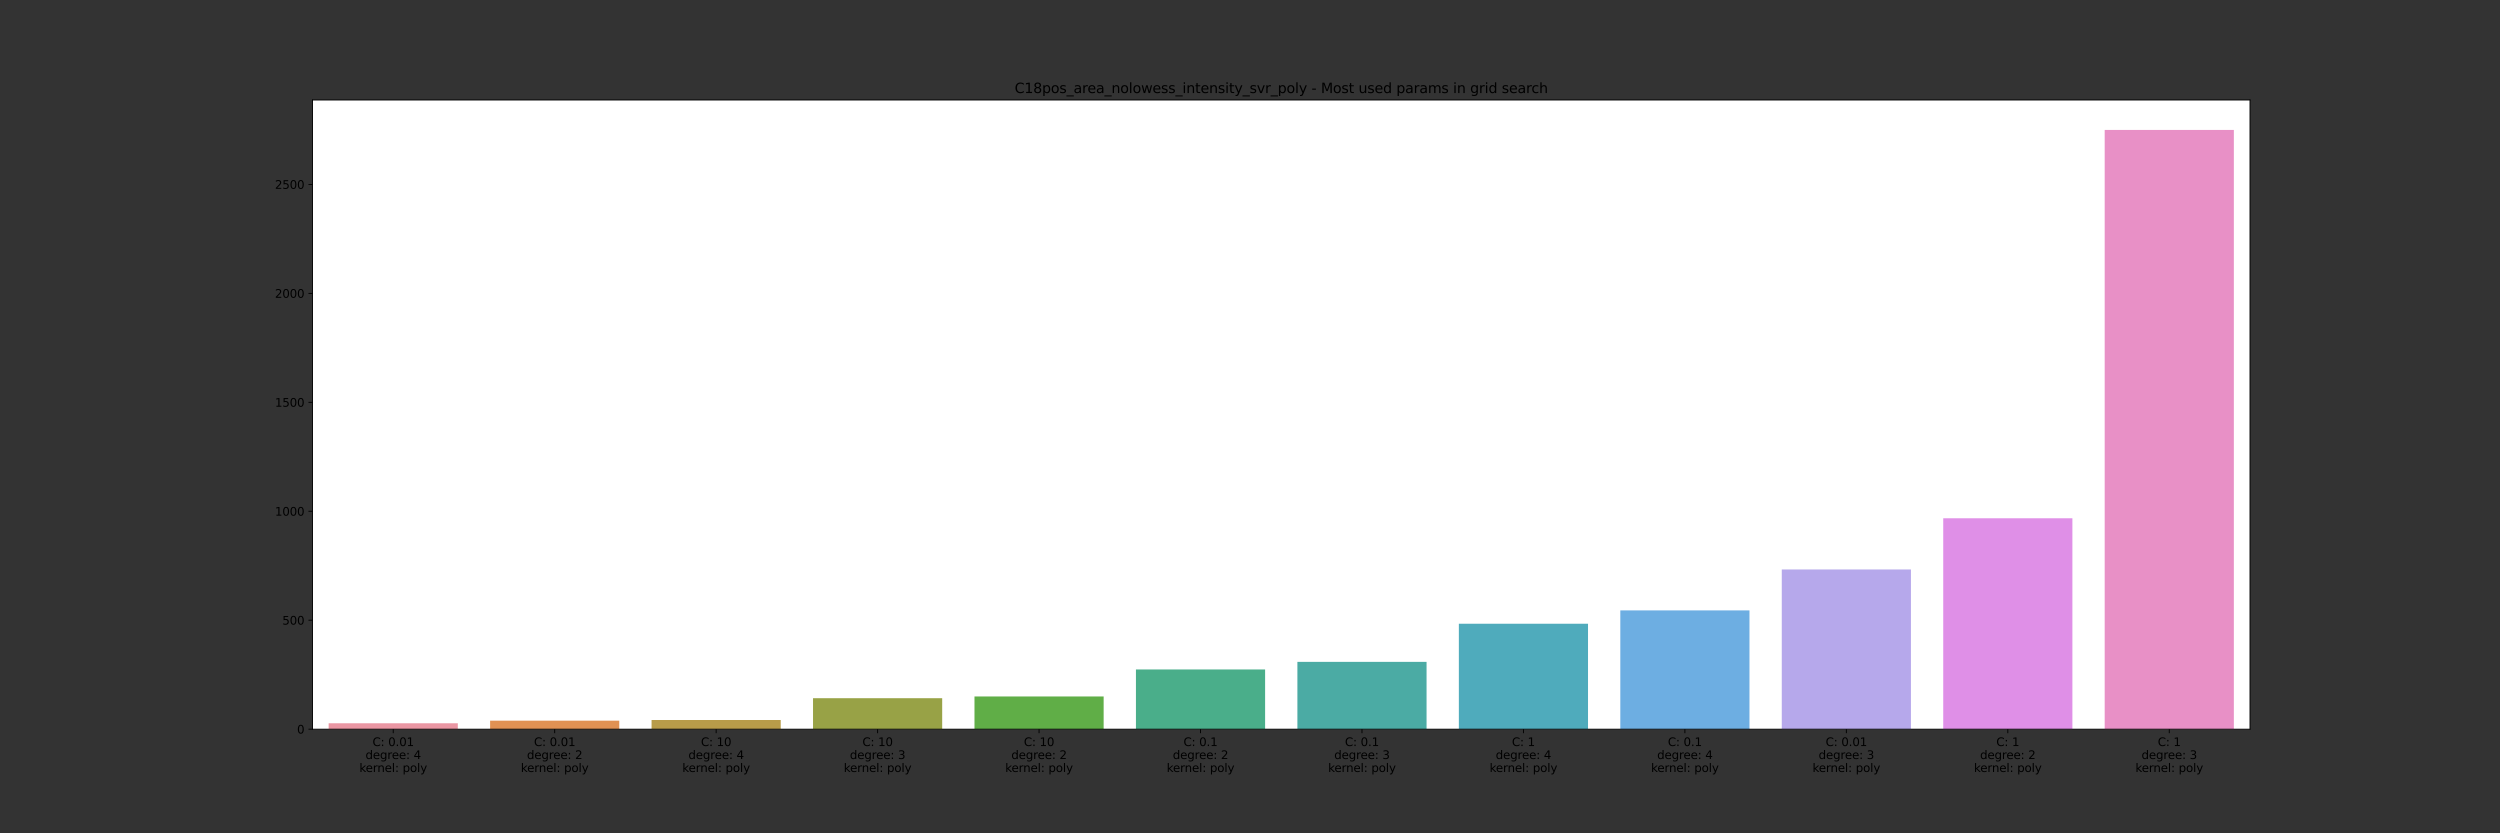 <?xml version="1.0" encoding="utf-8" standalone="no"?>
<!DOCTYPE svg PUBLIC "-//W3C//DTD SVG 1.1//EN"
  "http://www.w3.org/Graphics/SVG/1.1/DTD/svg11.dtd">
<svg xmlns:xlink="http://www.w3.org/1999/xlink" width="2160pt" height="720pt" viewBox="0 0 2160 720" xmlns="http://www.w3.org/2000/svg" version="1.1">
 <rect x="0" y="0" width="2160" height="720" fill="#333333" stroke="none"/>
 <defs>
  <style type="text/css">*{stroke-linejoin: round; stroke-linecap: butt}</style>
 </defs>
 <g id="figure_1">
  <g id="patch_1">
   <path d="M 0 720 
L 2160 720 
L 2160 0 
L 0 0 
L 0 720 
z
" style="fill: none"/>
  </g>
  <g id="axes_1">
   <g id="patch_2">
    <path d="M 270 630 
L 1944 630 
L 1944 86.4 
L 270 86.4 
z
" style="fill: #ffffff"/>
   </g>
   <g id="patch_3">
    <path d="M 283.95 630 
L 395.55 630 
L 395.55 624.917 
L 283.95 624.917 
z
" clip-path="url(#pc16d0d0ce9)" style="fill: #ea96a3"/>
   </g>
   <g id="patch_4">
    <path d="M 423.45 630 
L 535.05 630 
L 535.05 622.658 
L 423.45 622.658 
z
" clip-path="url(#pc16d0d0ce9)" style="fill: #e19153"/>
   </g>
   <g id="patch_5">
    <path d="M 562.95 630 
L 674.55 630 
L 674.55 622.093 
L 562.95 622.093 
z
" clip-path="url(#pc16d0d0ce9)" style="fill: #b89c49"/>
   </g>
   <g id="patch_6">
    <path d="M 702.45 630 
L 814.05 630 
L 814.05 603.267 
L 702.45 603.267 
z
" clip-path="url(#pc16d0d0ce9)" style="fill: #98a246"/>
   </g>
   <g id="patch_7">
    <path d="M 841.95 630 
L 953.55 630 
L 953.55 601.761 
L 841.95 601.761 
z
" clip-path="url(#pc16d0d0ce9)" style="fill: #60ae47"/>
   </g>
   <g id="patch_8">
    <path d="M 981.45 630 
L 1093.05 630 
L 1093.05 578.417 
L 981.45 578.417 
z
" clip-path="url(#pc16d0d0ce9)" style="fill: #4aae8a"/>
   </g>
   <g id="patch_9">
    <path d="M 1120.95 630 
L 1232.55 630 
L 1232.55 571.828 
L 1120.95 571.828 
z
" clip-path="url(#pc16d0d0ce9)" style="fill: #4baba4"/>
   </g>
   <g id="patch_10">
    <path d="M 1260.45 630 
L 1372.05 630 
L 1372.05 538.882 
L 1260.45 538.882 
z
" clip-path="url(#pc16d0d0ce9)" style="fill: #4fabbc"/>
   </g>
   <g id="patch_11">
    <path d="M 1399.95 630 
L 1511.55 630 
L 1511.55 527.398 
L 1399.95 527.398 
z
" clip-path="url(#pc16d0d0ce9)" style="fill: #6daee2"/>
   </g>
   <g id="patch_12">
    <path d="M 1539.45 630 
L 1651.05 630 
L 1651.05 492.006 
L 1539.45 492.006 
z
" clip-path="url(#pc16d0d0ce9)" style="fill: #b6a8eb"/>
   </g>
   <g id="patch_13">
    <path d="M 1678.95 630 
L 1790.55 630 
L 1790.55 447.765 
L 1678.95 447.765 
z
" clip-path="url(#pc16d0d0ce9)" style="fill: #df8fe7"/>
   </g>
   <g id="patch_14">
    <path d="M 1818.45 630 
L 1930.05 630 
L 1930.05 112.286 
L 1818.45 112.286 
z
" clip-path="url(#pc16d0d0ce9)" style="fill: #e890c6"/>
   </g>
   <g id="matplotlib.axis_1">
    <g id="xtick_1">
     <g id="line2d_1">
      <defs>
       <path id="m76b8554c87" d="M 0 0 
L 0 3.5 
" style="stroke: #000000; stroke-width: 0.8"/>
      </defs>
      <g>
       <use xlink:href="#m76b8554c87" x="339.75" y="630" style="stroke: #000000; stroke-width: 0.8"/>
      </g>
     </g>
     <g id="text_1">
      <!-- C: 0.01 -->
      <g transform="translate(321.852 644.598)scale(0.1 -0.1)">
       <defs>
        <path id="DejaVuSans-43" d="M 4122 4306 
L 4122 3641 
Q 3803 3938 3442 4084 
Q 3081 4231 2675 4231 
Q 1875 4231 1450 3742 
Q 1025 3253 1025 2328 
Q 1025 1406 1450 917 
Q 1875 428 2675 428 
Q 3081 428 3442 575 
Q 3803 722 4122 1019 
L 4122 359 
Q 3791 134 3420 21 
Q 3050 -91 2638 -91 
Q 1578 -91 968 557 
Q 359 1206 359 2328 
Q 359 3453 968 4101 
Q 1578 4750 2638 4750 
Q 3056 4750 3426 4639 
Q 3797 4528 4122 4306 
z
" transform="scale(0.016)"/>
        <path id="DejaVuSans-3a" d="M 750 794 
L 1409 794 
L 1409 0 
L 750 0 
L 750 794 
z
M 750 3309 
L 1409 3309 
L 1409 2516 
L 750 2516 
L 750 3309 
z
" transform="scale(0.016)"/>
        <path id="DejaVuSans-20" transform="scale(0.016)"/>
        <path id="DejaVuSans-30" d="M 2034 4250 
Q 1547 4250 1301 3770 
Q 1056 3291 1056 2328 
Q 1056 1369 1301 889 
Q 1547 409 2034 409 
Q 2525 409 2770 889 
Q 3016 1369 3016 2328 
Q 3016 3291 2770 3770 
Q 2525 4250 2034 4250 
z
M 2034 4750 
Q 2819 4750 3233 4129 
Q 3647 3509 3647 2328 
Q 3647 1150 3233 529 
Q 2819 -91 2034 -91 
Q 1250 -91 836 529 
Q 422 1150 422 2328 
Q 422 3509 836 4129 
Q 1250 4750 2034 4750 
z
" transform="scale(0.016)"/>
        <path id="DejaVuSans-2e" d="M 684 794 
L 1344 794 
L 1344 0 
L 684 0 
L 684 794 
z
" transform="scale(0.016)"/>
        <path id="DejaVuSans-31" d="M 794 531 
L 1825 531 
L 1825 4091 
L 703 3866 
L 703 4441 
L 1819 4666 
L 2450 4666 
L 2450 531 
L 3481 531 
L 3481 0 
L 794 0 
L 794 531 
z
" transform="scale(0.016)"/>
       </defs>
       <use xlink:href="#DejaVuSans-43"/>
       <use xlink:href="#DejaVuSans-3a" x="69.824"/>
       <use xlink:href="#DejaVuSans-20" x="103.516"/>
       <use xlink:href="#DejaVuSans-30" x="135.303"/>
       <use xlink:href="#DejaVuSans-2e" x="198.926"/>
       <use xlink:href="#DejaVuSans-30" x="230.713"/>
       <use xlink:href="#DejaVuSans-31" x="294.336"/>
      </g>
      <!-- degree: 4 -->
      <g transform="translate(315.774 655.796)scale(0.1 -0.1)">
       <defs>
        <path id="DejaVuSans-64" d="M 2906 2969 
L 2906 4863 
L 3481 4863 
L 3481 0 
L 2906 0 
L 2906 525 
Q 2725 213 2448 61 
Q 2172 -91 1784 -91 
Q 1150 -91 751 415 
Q 353 922 353 1747 
Q 353 2572 751 3078 
Q 1150 3584 1784 3584 
Q 2172 3584 2448 3432 
Q 2725 3281 2906 2969 
z
M 947 1747 
Q 947 1113 1208 752 
Q 1469 391 1925 391 
Q 2381 391 2643 752 
Q 2906 1113 2906 1747 
Q 2906 2381 2643 2742 
Q 2381 3103 1925 3103 
Q 1469 3103 1208 2742 
Q 947 2381 947 1747 
z
" transform="scale(0.016)"/>
        <path id="DejaVuSans-65" d="M 3597 1894 
L 3597 1613 
L 953 1613 
Q 991 1019 1311 708 
Q 1631 397 2203 397 
Q 2534 397 2845 478 
Q 3156 559 3463 722 
L 3463 178 
Q 3153 47 2828 -22 
Q 2503 -91 2169 -91 
Q 1331 -91 842 396 
Q 353 884 353 1716 
Q 353 2575 817 3079 
Q 1281 3584 2069 3584 
Q 2775 3584 3186 3129 
Q 3597 2675 3597 1894 
z
M 3022 2063 
Q 3016 2534 2758 2815 
Q 2500 3097 2075 3097 
Q 1594 3097 1305 2825 
Q 1016 2553 972 2059 
L 3022 2063 
z
" transform="scale(0.016)"/>
        <path id="DejaVuSans-67" d="M 2906 1791 
Q 2906 2416 2648 2759 
Q 2391 3103 1925 3103 
Q 1463 3103 1205 2759 
Q 947 2416 947 1791 
Q 947 1169 1205 825 
Q 1463 481 1925 481 
Q 2391 481 2648 825 
Q 2906 1169 2906 1791 
z
M 3481 434 
Q 3481 -459 3084 -895 
Q 2688 -1331 1869 -1331 
Q 1566 -1331 1297 -1286 
Q 1028 -1241 775 -1147 
L 775 -588 
Q 1028 -725 1275 -790 
Q 1522 -856 1778 -856 
Q 2344 -856 2625 -561 
Q 2906 -266 2906 331 
L 2906 616 
Q 2728 306 2450 153 
Q 2172 0 1784 0 
Q 1141 0 747 490 
Q 353 981 353 1791 
Q 353 2603 747 3093 
Q 1141 3584 1784 3584 
Q 2172 3584 2450 3431 
Q 2728 3278 2906 2969 
L 2906 3500 
L 3481 3500 
L 3481 434 
z
" transform="scale(0.016)"/>
        <path id="DejaVuSans-72" d="M 2631 2963 
Q 2534 3019 2420 3045 
Q 2306 3072 2169 3072 
Q 1681 3072 1420 2755 
Q 1159 2438 1159 1844 
L 1159 0 
L 581 0 
L 581 3500 
L 1159 3500 
L 1159 2956 
Q 1341 3275 1631 3429 
Q 1922 3584 2338 3584 
Q 2397 3584 2469 3576 
Q 2541 3569 2628 3553 
L 2631 2963 
z
" transform="scale(0.016)"/>
        <path id="DejaVuSans-34" d="M 2419 4116 
L 825 1625 
L 2419 1625 
L 2419 4116 
z
M 2253 4666 
L 3047 4666 
L 3047 1625 
L 3713 1625 
L 3713 1100 
L 3047 1100 
L 3047 0 
L 2419 0 
L 2419 1100 
L 313 1100 
L 313 1709 
L 2253 4666 
z
" transform="scale(0.016)"/>
       </defs>
       <use xlink:href="#DejaVuSans-64"/>
       <use xlink:href="#DejaVuSans-65" x="63.477"/>
       <use xlink:href="#DejaVuSans-67" x="125"/>
       <use xlink:href="#DejaVuSans-72" x="188.477"/>
       <use xlink:href="#DejaVuSans-65" x="227.34"/>
       <use xlink:href="#DejaVuSans-65" x="288.863"/>
       <use xlink:href="#DejaVuSans-3a" x="350.387"/>
       <use xlink:href="#DejaVuSans-20" x="384.078"/>
       <use xlink:href="#DejaVuSans-34" x="415.865"/>
      </g>
      <!-- kernel: poly -->
      <g transform="translate(310.502 666.994)scale(0.1 -0.1)">
       <defs>
        <path id="DejaVuSans-6b" d="M 581 4863 
L 1159 4863 
L 1159 1991 
L 2875 3500 
L 3609 3500 
L 1753 1863 
L 3688 0 
L 2938 0 
L 1159 1709 
L 1159 0 
L 581 0 
L 581 4863 
z
" transform="scale(0.016)"/>
        <path id="DejaVuSans-6e" d="M 3513 2113 
L 3513 0 
L 2938 0 
L 2938 2094 
Q 2938 2591 2744 2837 
Q 2550 3084 2163 3084 
Q 1697 3084 1428 2787 
Q 1159 2491 1159 1978 
L 1159 0 
L 581 0 
L 581 3500 
L 1159 3500 
L 1159 2956 
Q 1366 3272 1645 3428 
Q 1925 3584 2291 3584 
Q 2894 3584 3203 3211 
Q 3513 2838 3513 2113 
z
" transform="scale(0.016)"/>
        <path id="DejaVuSans-6c" d="M 603 4863 
L 1178 4863 
L 1178 0 
L 603 0 
L 603 4863 
z
" transform="scale(0.016)"/>
        <path id="DejaVuSans-70" d="M 1159 525 
L 1159 -1331 
L 581 -1331 
L 581 3500 
L 1159 3500 
L 1159 2969 
Q 1341 3281 1617 3432 
Q 1894 3584 2278 3584 
Q 2916 3584 3314 3078 
Q 3713 2572 3713 1747 
Q 3713 922 3314 415 
Q 2916 -91 2278 -91 
Q 1894 -91 1617 61 
Q 1341 213 1159 525 
z
M 3116 1747 
Q 3116 2381 2855 2742 
Q 2594 3103 2138 3103 
Q 1681 3103 1420 2742 
Q 1159 2381 1159 1747 
Q 1159 1113 1420 752 
Q 1681 391 2138 391 
Q 2594 391 2855 752 
Q 3116 1113 3116 1747 
z
" transform="scale(0.016)"/>
        <path id="DejaVuSans-6f" d="M 1959 3097 
Q 1497 3097 1228 2736 
Q 959 2375 959 1747 
Q 959 1119 1226 758 
Q 1494 397 1959 397 
Q 2419 397 2687 759 
Q 2956 1122 2956 1747 
Q 2956 2369 2687 2733 
Q 2419 3097 1959 3097 
z
M 1959 3584 
Q 2709 3584 3137 3096 
Q 3566 2609 3566 1747 
Q 3566 888 3137 398 
Q 2709 -91 1959 -91 
Q 1206 -91 779 398 
Q 353 888 353 1747 
Q 353 2609 779 3096 
Q 1206 3584 1959 3584 
z
" transform="scale(0.016)"/>
        <path id="DejaVuSans-79" d="M 2059 -325 
Q 1816 -950 1584 -1140 
Q 1353 -1331 966 -1331 
L 506 -1331 
L 506 -850 
L 844 -850 
Q 1081 -850 1212 -737 
Q 1344 -625 1503 -206 
L 1606 56 
L 191 3500 
L 800 3500 
L 1894 763 
L 2988 3500 
L 3597 3500 
L 2059 -325 
z
" transform="scale(0.016)"/>
       </defs>
       <use xlink:href="#DejaVuSans-6b"/>
       <use xlink:href="#DejaVuSans-65" x="54.285"/>
       <use xlink:href="#DejaVuSans-72" x="115.809"/>
       <use xlink:href="#DejaVuSans-6e" x="155.172"/>
       <use xlink:href="#DejaVuSans-65" x="218.551"/>
       <use xlink:href="#DejaVuSans-6c" x="280.074"/>
       <use xlink:href="#DejaVuSans-3a" x="307.857"/>
       <use xlink:href="#DejaVuSans-20" x="341.549"/>
       <use xlink:href="#DejaVuSans-70" x="373.336"/>
       <use xlink:href="#DejaVuSans-6f" x="436.812"/>
       <use xlink:href="#DejaVuSans-6c" x="497.994"/>
       <use xlink:href="#DejaVuSans-79" x="525.777"/>
      </g>
     </g>
    </g>
    <g id="xtick_2">
     <g id="line2d_2">
      <g>
       <use xlink:href="#m76b8554c87" x="479.25" y="630" style="stroke: #000000; stroke-width: 0.8"/>
      </g>
     </g>
     <g id="text_2">
      <!-- C: 0.01 -->
      <g transform="translate(461.352 644.598)scale(0.1 -0.1)">
       <use xlink:href="#DejaVuSans-43"/>
       <use xlink:href="#DejaVuSans-3a" x="69.824"/>
       <use xlink:href="#DejaVuSans-20" x="103.516"/>
       <use xlink:href="#DejaVuSans-30" x="135.303"/>
       <use xlink:href="#DejaVuSans-2e" x="198.926"/>
       <use xlink:href="#DejaVuSans-30" x="230.713"/>
       <use xlink:href="#DejaVuSans-31" x="294.336"/>
      </g>
      <!-- degree: 2 -->
      <g transform="translate(455.274 655.796)scale(0.1 -0.1)">
       <defs>
        <path id="DejaVuSans-32" d="M 1228 531 
L 3431 531 
L 3431 0 
L 469 0 
L 469 531 
Q 828 903 1448 1529 
Q 2069 2156 2228 2338 
Q 2531 2678 2651 2914 
Q 2772 3150 2772 3378 
Q 2772 3750 2511 3984 
Q 2250 4219 1831 4219 
Q 1534 4219 1204 4116 
Q 875 4013 500 3803 
L 500 4441 
Q 881 4594 1212 4672 
Q 1544 4750 1819 4750 
Q 2544 4750 2975 4387 
Q 3406 4025 3406 3419 
Q 3406 3131 3298 2873 
Q 3191 2616 2906 2266 
Q 2828 2175 2409 1742 
Q 1991 1309 1228 531 
z
" transform="scale(0.016)"/>
       </defs>
       <use xlink:href="#DejaVuSans-64"/>
       <use xlink:href="#DejaVuSans-65" x="63.477"/>
       <use xlink:href="#DejaVuSans-67" x="125"/>
       <use xlink:href="#DejaVuSans-72" x="188.477"/>
       <use xlink:href="#DejaVuSans-65" x="227.34"/>
       <use xlink:href="#DejaVuSans-65" x="288.863"/>
       <use xlink:href="#DejaVuSans-3a" x="350.387"/>
       <use xlink:href="#DejaVuSans-20" x="384.078"/>
       <use xlink:href="#DejaVuSans-32" x="415.865"/>
      </g>
      <!-- kernel: poly -->
      <g transform="translate(450.002 666.994)scale(0.1 -0.1)">
       <use xlink:href="#DejaVuSans-6b"/>
       <use xlink:href="#DejaVuSans-65" x="54.285"/>
       <use xlink:href="#DejaVuSans-72" x="115.809"/>
       <use xlink:href="#DejaVuSans-6e" x="155.172"/>
       <use xlink:href="#DejaVuSans-65" x="218.551"/>
       <use xlink:href="#DejaVuSans-6c" x="280.074"/>
       <use xlink:href="#DejaVuSans-3a" x="307.857"/>
       <use xlink:href="#DejaVuSans-20" x="341.549"/>
       <use xlink:href="#DejaVuSans-70" x="373.336"/>
       <use xlink:href="#DejaVuSans-6f" x="436.812"/>
       <use xlink:href="#DejaVuSans-6c" x="497.994"/>
       <use xlink:href="#DejaVuSans-79" x="525.777"/>
      </g>
     </g>
    </g>
    <g id="xtick_3">
     <g id="line2d_3">
      <g>
       <use xlink:href="#m76b8554c87" x="618.75" y="630" style="stroke: #000000; stroke-width: 0.8"/>
      </g>
     </g>
     <g id="text_3">
      <!-- C: 10 -->
      <g transform="translate(605.623 644.598)scale(0.1 -0.1)">
       <use xlink:href="#DejaVuSans-43"/>
       <use xlink:href="#DejaVuSans-3a" x="69.824"/>
       <use xlink:href="#DejaVuSans-20" x="103.516"/>
       <use xlink:href="#DejaVuSans-31" x="135.303"/>
       <use xlink:href="#DejaVuSans-30" x="198.926"/>
      </g>
      <!-- degree: 4 -->
      <g transform="translate(594.774 655.796)scale(0.1 -0.1)">
       <use xlink:href="#DejaVuSans-64"/>
       <use xlink:href="#DejaVuSans-65" x="63.477"/>
       <use xlink:href="#DejaVuSans-67" x="125"/>
       <use xlink:href="#DejaVuSans-72" x="188.477"/>
       <use xlink:href="#DejaVuSans-65" x="227.34"/>
       <use xlink:href="#DejaVuSans-65" x="288.863"/>
       <use xlink:href="#DejaVuSans-3a" x="350.387"/>
       <use xlink:href="#DejaVuSans-20" x="384.078"/>
       <use xlink:href="#DejaVuSans-34" x="415.865"/>
      </g>
      <!-- kernel: poly -->
      <g transform="translate(589.502 666.994)scale(0.1 -0.1)">
       <use xlink:href="#DejaVuSans-6b"/>
       <use xlink:href="#DejaVuSans-65" x="54.285"/>
       <use xlink:href="#DejaVuSans-72" x="115.809"/>
       <use xlink:href="#DejaVuSans-6e" x="155.172"/>
       <use xlink:href="#DejaVuSans-65" x="218.551"/>
       <use xlink:href="#DejaVuSans-6c" x="280.074"/>
       <use xlink:href="#DejaVuSans-3a" x="307.857"/>
       <use xlink:href="#DejaVuSans-20" x="341.549"/>
       <use xlink:href="#DejaVuSans-70" x="373.336"/>
       <use xlink:href="#DejaVuSans-6f" x="436.812"/>
       <use xlink:href="#DejaVuSans-6c" x="497.994"/>
       <use xlink:href="#DejaVuSans-79" x="525.777"/>
      </g>
     </g>
    </g>
    <g id="xtick_4">
     <g id="line2d_4">
      <g>
       <use xlink:href="#m76b8554c87" x="758.25" y="630" style="stroke: #000000; stroke-width: 0.8"/>
      </g>
     </g>
     <g id="text_4">
      <!-- C: 10 -->
      <g transform="translate(745.123 644.598)scale(0.1 -0.1)">
       <use xlink:href="#DejaVuSans-43"/>
       <use xlink:href="#DejaVuSans-3a" x="69.824"/>
       <use xlink:href="#DejaVuSans-20" x="103.516"/>
       <use xlink:href="#DejaVuSans-31" x="135.303"/>
       <use xlink:href="#DejaVuSans-30" x="198.926"/>
      </g>
      <!-- degree: 3 -->
      <g transform="translate(734.274 655.796)scale(0.1 -0.1)">
       <defs>
        <path id="DejaVuSans-33" d="M 2597 2516 
Q 3050 2419 3304 2112 
Q 3559 1806 3559 1356 
Q 3559 666 3084 287 
Q 2609 -91 1734 -91 
Q 1441 -91 1130 -33 
Q 819 25 488 141 
L 488 750 
Q 750 597 1062 519 
Q 1375 441 1716 441 
Q 2309 441 2620 675 
Q 2931 909 2931 1356 
Q 2931 1769 2642 2001 
Q 2353 2234 1838 2234 
L 1294 2234 
L 1294 2753 
L 1863 2753 
Q 2328 2753 2575 2939 
Q 2822 3125 2822 3475 
Q 2822 3834 2567 4026 
Q 2313 4219 1838 4219 
Q 1578 4219 1281 4162 
Q 984 4106 628 3988 
L 628 4550 
Q 988 4650 1302 4700 
Q 1616 4750 1894 4750 
Q 2613 4750 3031 4423 
Q 3450 4097 3450 3541 
Q 3450 3153 3228 2886 
Q 3006 2619 2597 2516 
z
" transform="scale(0.016)"/>
       </defs>
       <use xlink:href="#DejaVuSans-64"/>
       <use xlink:href="#DejaVuSans-65" x="63.477"/>
       <use xlink:href="#DejaVuSans-67" x="125"/>
       <use xlink:href="#DejaVuSans-72" x="188.477"/>
       <use xlink:href="#DejaVuSans-65" x="227.34"/>
       <use xlink:href="#DejaVuSans-65" x="288.863"/>
       <use xlink:href="#DejaVuSans-3a" x="350.387"/>
       <use xlink:href="#DejaVuSans-20" x="384.078"/>
       <use xlink:href="#DejaVuSans-33" x="415.865"/>
      </g>
      <!-- kernel: poly -->
      <g transform="translate(729.002 666.994)scale(0.1 -0.1)">
       <use xlink:href="#DejaVuSans-6b"/>
       <use xlink:href="#DejaVuSans-65" x="54.285"/>
       <use xlink:href="#DejaVuSans-72" x="115.809"/>
       <use xlink:href="#DejaVuSans-6e" x="155.172"/>
       <use xlink:href="#DejaVuSans-65" x="218.551"/>
       <use xlink:href="#DejaVuSans-6c" x="280.074"/>
       <use xlink:href="#DejaVuSans-3a" x="307.857"/>
       <use xlink:href="#DejaVuSans-20" x="341.549"/>
       <use xlink:href="#DejaVuSans-70" x="373.336"/>
       <use xlink:href="#DejaVuSans-6f" x="436.812"/>
       <use xlink:href="#DejaVuSans-6c" x="497.994"/>
       <use xlink:href="#DejaVuSans-79" x="525.777"/>
      </g>
     </g>
    </g>
    <g id="xtick_5">
     <g id="line2d_5">
      <g>
       <use xlink:href="#m76b8554c87" x="897.75" y="630" style="stroke: #000000; stroke-width: 0.8"/>
      </g>
     </g>
     <g id="text_5">
      <!-- C: 10 -->
      <g transform="translate(884.623 644.598)scale(0.1 -0.1)">
       <use xlink:href="#DejaVuSans-43"/>
       <use xlink:href="#DejaVuSans-3a" x="69.824"/>
       <use xlink:href="#DejaVuSans-20" x="103.516"/>
       <use xlink:href="#DejaVuSans-31" x="135.303"/>
       <use xlink:href="#DejaVuSans-30" x="198.926"/>
      </g>
      <!-- degree: 2 -->
      <g transform="translate(873.774 655.796)scale(0.1 -0.1)">
       <use xlink:href="#DejaVuSans-64"/>
       <use xlink:href="#DejaVuSans-65" x="63.477"/>
       <use xlink:href="#DejaVuSans-67" x="125"/>
       <use xlink:href="#DejaVuSans-72" x="188.477"/>
       <use xlink:href="#DejaVuSans-65" x="227.34"/>
       <use xlink:href="#DejaVuSans-65" x="288.863"/>
       <use xlink:href="#DejaVuSans-3a" x="350.387"/>
       <use xlink:href="#DejaVuSans-20" x="384.078"/>
       <use xlink:href="#DejaVuSans-32" x="415.865"/>
      </g>
      <!-- kernel: poly -->
      <g transform="translate(868.502 666.994)scale(0.1 -0.1)">
       <use xlink:href="#DejaVuSans-6b"/>
       <use xlink:href="#DejaVuSans-65" x="54.285"/>
       <use xlink:href="#DejaVuSans-72" x="115.809"/>
       <use xlink:href="#DejaVuSans-6e" x="155.172"/>
       <use xlink:href="#DejaVuSans-65" x="218.551"/>
       <use xlink:href="#DejaVuSans-6c" x="280.074"/>
       <use xlink:href="#DejaVuSans-3a" x="307.857"/>
       <use xlink:href="#DejaVuSans-20" x="341.549"/>
       <use xlink:href="#DejaVuSans-70" x="373.336"/>
       <use xlink:href="#DejaVuSans-6f" x="436.812"/>
       <use xlink:href="#DejaVuSans-6c" x="497.994"/>
       <use xlink:href="#DejaVuSans-79" x="525.777"/>
      </g>
     </g>
    </g>
    <g id="xtick_6">
     <g id="line2d_6">
      <g>
       <use xlink:href="#m76b8554c87" x="1037.25" y="630" style="stroke: #000000; stroke-width: 0.8"/>
      </g>
     </g>
     <g id="text_6">
      <!-- C: 0.1 -->
      <g transform="translate(1022.534 644.598)scale(0.1 -0.1)">
       <use xlink:href="#DejaVuSans-43"/>
       <use xlink:href="#DejaVuSans-3a" x="69.824"/>
       <use xlink:href="#DejaVuSans-20" x="103.516"/>
       <use xlink:href="#DejaVuSans-30" x="135.303"/>
       <use xlink:href="#DejaVuSans-2e" x="198.926"/>
       <use xlink:href="#DejaVuSans-31" x="230.713"/>
      </g>
      <!-- degree: 2 -->
      <g transform="translate(1013.274 655.796)scale(0.1 -0.1)">
       <use xlink:href="#DejaVuSans-64"/>
       <use xlink:href="#DejaVuSans-65" x="63.477"/>
       <use xlink:href="#DejaVuSans-67" x="125"/>
       <use xlink:href="#DejaVuSans-72" x="188.477"/>
       <use xlink:href="#DejaVuSans-65" x="227.34"/>
       <use xlink:href="#DejaVuSans-65" x="288.863"/>
       <use xlink:href="#DejaVuSans-3a" x="350.387"/>
       <use xlink:href="#DejaVuSans-20" x="384.078"/>
       <use xlink:href="#DejaVuSans-32" x="415.865"/>
      </g>
      <!-- kernel: poly -->
      <g transform="translate(1008.002 666.994)scale(0.1 -0.1)">
       <use xlink:href="#DejaVuSans-6b"/>
       <use xlink:href="#DejaVuSans-65" x="54.285"/>
       <use xlink:href="#DejaVuSans-72" x="115.809"/>
       <use xlink:href="#DejaVuSans-6e" x="155.172"/>
       <use xlink:href="#DejaVuSans-65" x="218.551"/>
       <use xlink:href="#DejaVuSans-6c" x="280.074"/>
       <use xlink:href="#DejaVuSans-3a" x="307.857"/>
       <use xlink:href="#DejaVuSans-20" x="341.549"/>
       <use xlink:href="#DejaVuSans-70" x="373.336"/>
       <use xlink:href="#DejaVuSans-6f" x="436.812"/>
       <use xlink:href="#DejaVuSans-6c" x="497.994"/>
       <use xlink:href="#DejaVuSans-79" x="525.777"/>
      </g>
     </g>
    </g>
    <g id="xtick_7">
     <g id="line2d_7">
      <g>
       <use xlink:href="#m76b8554c87" x="1176.75" y="630" style="stroke: #000000; stroke-width: 0.8"/>
      </g>
     </g>
     <g id="text_7">
      <!-- C: 0.1 -->
      <g transform="translate(1162.034 644.598)scale(0.1 -0.1)">
       <use xlink:href="#DejaVuSans-43"/>
       <use xlink:href="#DejaVuSans-3a" x="69.824"/>
       <use xlink:href="#DejaVuSans-20" x="103.516"/>
       <use xlink:href="#DejaVuSans-30" x="135.303"/>
       <use xlink:href="#DejaVuSans-2e" x="198.926"/>
       <use xlink:href="#DejaVuSans-31" x="230.713"/>
      </g>
      <!-- degree: 3 -->
      <g transform="translate(1152.774 655.796)scale(0.1 -0.1)">
       <use xlink:href="#DejaVuSans-64"/>
       <use xlink:href="#DejaVuSans-65" x="63.477"/>
       <use xlink:href="#DejaVuSans-67" x="125"/>
       <use xlink:href="#DejaVuSans-72" x="188.477"/>
       <use xlink:href="#DejaVuSans-65" x="227.34"/>
       <use xlink:href="#DejaVuSans-65" x="288.863"/>
       <use xlink:href="#DejaVuSans-3a" x="350.387"/>
       <use xlink:href="#DejaVuSans-20" x="384.078"/>
       <use xlink:href="#DejaVuSans-33" x="415.865"/>
      </g>
      <!-- kernel: poly -->
      <g transform="translate(1147.502 666.994)scale(0.1 -0.1)">
       <use xlink:href="#DejaVuSans-6b"/>
       <use xlink:href="#DejaVuSans-65" x="54.285"/>
       <use xlink:href="#DejaVuSans-72" x="115.809"/>
       <use xlink:href="#DejaVuSans-6e" x="155.172"/>
       <use xlink:href="#DejaVuSans-65" x="218.551"/>
       <use xlink:href="#DejaVuSans-6c" x="280.074"/>
       <use xlink:href="#DejaVuSans-3a" x="307.857"/>
       <use xlink:href="#DejaVuSans-20" x="341.549"/>
       <use xlink:href="#DejaVuSans-70" x="373.336"/>
       <use xlink:href="#DejaVuSans-6f" x="436.812"/>
       <use xlink:href="#DejaVuSans-6c" x="497.994"/>
       <use xlink:href="#DejaVuSans-79" x="525.777"/>
      </g>
     </g>
    </g>
    <g id="xtick_8">
     <g id="line2d_8">
      <g>
       <use xlink:href="#m76b8554c87" x="1316.25" y="630" style="stroke: #000000; stroke-width: 0.8"/>
      </g>
     </g>
     <g id="text_8">
      <!-- C: 1 -->
      <g transform="translate(1306.304 644.598)scale(0.1 -0.1)">
       <use xlink:href="#DejaVuSans-43"/>
       <use xlink:href="#DejaVuSans-3a" x="69.824"/>
       <use xlink:href="#DejaVuSans-20" x="103.516"/>
       <use xlink:href="#DejaVuSans-31" x="135.303"/>
      </g>
      <!-- degree: 4 -->
      <g transform="translate(1292.274 655.796)scale(0.1 -0.1)">
       <use xlink:href="#DejaVuSans-64"/>
       <use xlink:href="#DejaVuSans-65" x="63.477"/>
       <use xlink:href="#DejaVuSans-67" x="125"/>
       <use xlink:href="#DejaVuSans-72" x="188.477"/>
       <use xlink:href="#DejaVuSans-65" x="227.34"/>
       <use xlink:href="#DejaVuSans-65" x="288.863"/>
       <use xlink:href="#DejaVuSans-3a" x="350.387"/>
       <use xlink:href="#DejaVuSans-20" x="384.078"/>
       <use xlink:href="#DejaVuSans-34" x="415.865"/>
      </g>
      <!-- kernel: poly -->
      <g transform="translate(1287.002 666.994)scale(0.1 -0.1)">
       <use xlink:href="#DejaVuSans-6b"/>
       <use xlink:href="#DejaVuSans-65" x="54.285"/>
       <use xlink:href="#DejaVuSans-72" x="115.809"/>
       <use xlink:href="#DejaVuSans-6e" x="155.172"/>
       <use xlink:href="#DejaVuSans-65" x="218.551"/>
       <use xlink:href="#DejaVuSans-6c" x="280.074"/>
       <use xlink:href="#DejaVuSans-3a" x="307.857"/>
       <use xlink:href="#DejaVuSans-20" x="341.549"/>
       <use xlink:href="#DejaVuSans-70" x="373.336"/>
       <use xlink:href="#DejaVuSans-6f" x="436.812"/>
       <use xlink:href="#DejaVuSans-6c" x="497.994"/>
       <use xlink:href="#DejaVuSans-79" x="525.777"/>
      </g>
     </g>
    </g>
    <g id="xtick_9">
     <g id="line2d_9">
      <g>
       <use xlink:href="#m76b8554c87" x="1455.75" y="630" style="stroke: #000000; stroke-width: 0.8"/>
      </g>
     </g>
     <g id="text_9">
      <!-- C: 0.1 -->
      <g transform="translate(1441.034 644.598)scale(0.1 -0.1)">
       <use xlink:href="#DejaVuSans-43"/>
       <use xlink:href="#DejaVuSans-3a" x="69.824"/>
       <use xlink:href="#DejaVuSans-20" x="103.516"/>
       <use xlink:href="#DejaVuSans-30" x="135.303"/>
       <use xlink:href="#DejaVuSans-2e" x="198.926"/>
       <use xlink:href="#DejaVuSans-31" x="230.713"/>
      </g>
      <!-- degree: 4 -->
      <g transform="translate(1431.774 655.796)scale(0.1 -0.1)">
       <use xlink:href="#DejaVuSans-64"/>
       <use xlink:href="#DejaVuSans-65" x="63.477"/>
       <use xlink:href="#DejaVuSans-67" x="125"/>
       <use xlink:href="#DejaVuSans-72" x="188.477"/>
       <use xlink:href="#DejaVuSans-65" x="227.34"/>
       <use xlink:href="#DejaVuSans-65" x="288.863"/>
       <use xlink:href="#DejaVuSans-3a" x="350.387"/>
       <use xlink:href="#DejaVuSans-20" x="384.078"/>
       <use xlink:href="#DejaVuSans-34" x="415.865"/>
      </g>
      <!-- kernel: poly -->
      <g transform="translate(1426.502 666.994)scale(0.1 -0.1)">
       <use xlink:href="#DejaVuSans-6b"/>
       <use xlink:href="#DejaVuSans-65" x="54.285"/>
       <use xlink:href="#DejaVuSans-72" x="115.809"/>
       <use xlink:href="#DejaVuSans-6e" x="155.172"/>
       <use xlink:href="#DejaVuSans-65" x="218.551"/>
       <use xlink:href="#DejaVuSans-6c" x="280.074"/>
       <use xlink:href="#DejaVuSans-3a" x="307.857"/>
       <use xlink:href="#DejaVuSans-20" x="341.549"/>
       <use xlink:href="#DejaVuSans-70" x="373.336"/>
       <use xlink:href="#DejaVuSans-6f" x="436.812"/>
       <use xlink:href="#DejaVuSans-6c" x="497.994"/>
       <use xlink:href="#DejaVuSans-79" x="525.777"/>
      </g>
     </g>
    </g>
    <g id="xtick_10">
     <g id="line2d_10">
      <g>
       <use xlink:href="#m76b8554c87" x="1595.25" y="630" style="stroke: #000000; stroke-width: 0.8"/>
      </g>
     </g>
     <g id="text_10">
      <!-- C: 0.01 -->
      <g transform="translate(1577.352 644.598)scale(0.1 -0.1)">
       <use xlink:href="#DejaVuSans-43"/>
       <use xlink:href="#DejaVuSans-3a" x="69.824"/>
       <use xlink:href="#DejaVuSans-20" x="103.516"/>
       <use xlink:href="#DejaVuSans-30" x="135.303"/>
       <use xlink:href="#DejaVuSans-2e" x="198.926"/>
       <use xlink:href="#DejaVuSans-30" x="230.713"/>
       <use xlink:href="#DejaVuSans-31" x="294.336"/>
      </g>
      <!-- degree: 3 -->
      <g transform="translate(1571.274 655.796)scale(0.1 -0.1)">
       <use xlink:href="#DejaVuSans-64"/>
       <use xlink:href="#DejaVuSans-65" x="63.477"/>
       <use xlink:href="#DejaVuSans-67" x="125"/>
       <use xlink:href="#DejaVuSans-72" x="188.477"/>
       <use xlink:href="#DejaVuSans-65" x="227.34"/>
       <use xlink:href="#DejaVuSans-65" x="288.863"/>
       <use xlink:href="#DejaVuSans-3a" x="350.387"/>
       <use xlink:href="#DejaVuSans-20" x="384.078"/>
       <use xlink:href="#DejaVuSans-33" x="415.865"/>
      </g>
      <!-- kernel: poly -->
      <g transform="translate(1566.002 666.994)scale(0.1 -0.1)">
       <use xlink:href="#DejaVuSans-6b"/>
       <use xlink:href="#DejaVuSans-65" x="54.285"/>
       <use xlink:href="#DejaVuSans-72" x="115.809"/>
       <use xlink:href="#DejaVuSans-6e" x="155.172"/>
       <use xlink:href="#DejaVuSans-65" x="218.551"/>
       <use xlink:href="#DejaVuSans-6c" x="280.074"/>
       <use xlink:href="#DejaVuSans-3a" x="307.857"/>
       <use xlink:href="#DejaVuSans-20" x="341.549"/>
       <use xlink:href="#DejaVuSans-70" x="373.336"/>
       <use xlink:href="#DejaVuSans-6f" x="436.812"/>
       <use xlink:href="#DejaVuSans-6c" x="497.994"/>
       <use xlink:href="#DejaVuSans-79" x="525.777"/>
      </g>
     </g>
    </g>
    <g id="xtick_11">
     <g id="line2d_11">
      <g>
       <use xlink:href="#m76b8554c87" x="1734.75" y="630" style="stroke: #000000; stroke-width: 0.8"/>
      </g>
     </g>
     <g id="text_11">
      <!-- C: 1 -->
      <g transform="translate(1724.804 644.598)scale(0.1 -0.1)">
       <use xlink:href="#DejaVuSans-43"/>
       <use xlink:href="#DejaVuSans-3a" x="69.824"/>
       <use xlink:href="#DejaVuSans-20" x="103.516"/>
       <use xlink:href="#DejaVuSans-31" x="135.303"/>
      </g>
      <!-- degree: 2 -->
      <g transform="translate(1710.774 655.796)scale(0.1 -0.1)">
       <use xlink:href="#DejaVuSans-64"/>
       <use xlink:href="#DejaVuSans-65" x="63.477"/>
       <use xlink:href="#DejaVuSans-67" x="125"/>
       <use xlink:href="#DejaVuSans-72" x="188.477"/>
       <use xlink:href="#DejaVuSans-65" x="227.34"/>
       <use xlink:href="#DejaVuSans-65" x="288.863"/>
       <use xlink:href="#DejaVuSans-3a" x="350.387"/>
       <use xlink:href="#DejaVuSans-20" x="384.078"/>
       <use xlink:href="#DejaVuSans-32" x="415.865"/>
      </g>
      <!-- kernel: poly -->
      <g transform="translate(1705.502 666.994)scale(0.1 -0.1)">
       <use xlink:href="#DejaVuSans-6b"/>
       <use xlink:href="#DejaVuSans-65" x="54.285"/>
       <use xlink:href="#DejaVuSans-72" x="115.809"/>
       <use xlink:href="#DejaVuSans-6e" x="155.172"/>
       <use xlink:href="#DejaVuSans-65" x="218.551"/>
       <use xlink:href="#DejaVuSans-6c" x="280.074"/>
       <use xlink:href="#DejaVuSans-3a" x="307.857"/>
       <use xlink:href="#DejaVuSans-20" x="341.549"/>
       <use xlink:href="#DejaVuSans-70" x="373.336"/>
       <use xlink:href="#DejaVuSans-6f" x="436.812"/>
       <use xlink:href="#DejaVuSans-6c" x="497.994"/>
       <use xlink:href="#DejaVuSans-79" x="525.777"/>
      </g>
     </g>
    </g>
    <g id="xtick_12">
     <g id="line2d_12">
      <g>
       <use xlink:href="#m76b8554c87" x="1874.25" y="630" style="stroke: #000000; stroke-width: 0.8"/>
      </g>
     </g>
     <g id="text_12">
      <!-- C: 1 -->
      <g transform="translate(1864.304 644.598)scale(0.1 -0.1)">
       <use xlink:href="#DejaVuSans-43"/>
       <use xlink:href="#DejaVuSans-3a" x="69.824"/>
       <use xlink:href="#DejaVuSans-20" x="103.516"/>
       <use xlink:href="#DejaVuSans-31" x="135.303"/>
      </g>
      <!-- degree: 3 -->
      <g transform="translate(1850.274 655.796)scale(0.1 -0.1)">
       <use xlink:href="#DejaVuSans-64"/>
       <use xlink:href="#DejaVuSans-65" x="63.477"/>
       <use xlink:href="#DejaVuSans-67" x="125"/>
       <use xlink:href="#DejaVuSans-72" x="188.477"/>
       <use xlink:href="#DejaVuSans-65" x="227.34"/>
       <use xlink:href="#DejaVuSans-65" x="288.863"/>
       <use xlink:href="#DejaVuSans-3a" x="350.387"/>
       <use xlink:href="#DejaVuSans-20" x="384.078"/>
       <use xlink:href="#DejaVuSans-33" x="415.865"/>
      </g>
      <!-- kernel: poly -->
      <g transform="translate(1845.002 666.994)scale(0.1 -0.1)">
       <use xlink:href="#DejaVuSans-6b"/>
       <use xlink:href="#DejaVuSans-65" x="54.285"/>
       <use xlink:href="#DejaVuSans-72" x="115.809"/>
       <use xlink:href="#DejaVuSans-6e" x="155.172"/>
       <use xlink:href="#DejaVuSans-65" x="218.551"/>
       <use xlink:href="#DejaVuSans-6c" x="280.074"/>
       <use xlink:href="#DejaVuSans-3a" x="307.857"/>
       <use xlink:href="#DejaVuSans-20" x="341.549"/>
       <use xlink:href="#DejaVuSans-70" x="373.336"/>
       <use xlink:href="#DejaVuSans-6f" x="436.812"/>
       <use xlink:href="#DejaVuSans-6c" x="497.994"/>
       <use xlink:href="#DejaVuSans-79" x="525.777"/>
      </g>
     </g>
    </g>
   </g>
   <g id="matplotlib.axis_2">
    <g id="ytick_1">
     <g id="line2d_13">
      <defs>
       <path id="m703afe76cb" d="M 0 0 
L -3.5 0 
" style="stroke: #000000; stroke-width: 0.8"/>
      </defs>
      <g>
       <use xlink:href="#m703afe76cb" x="270" y="630" style="stroke: #000000; stroke-width: 0.8"/>
      </g>
     </g>
     <g id="text_13">
      <!-- 0 -->
      <g transform="translate(256.637 633.799)scale(0.1 -0.1)">
       <use xlink:href="#DejaVuSans-30"/>
      </g>
     </g>
    </g>
    <g id="ytick_2">
     <g id="line2d_14">
      <g>
       <use xlink:href="#m703afe76cb" x="270" y="535.87" style="stroke: #000000; stroke-width: 0.8"/>
      </g>
     </g>
     <g id="text_14">
      <!-- 500 -->
      <g transform="translate(243.912 539.669)scale(0.1 -0.1)">
       <defs>
        <path id="DejaVuSans-35" d="M 691 4666 
L 3169 4666 
L 3169 4134 
L 1269 4134 
L 1269 2991 
Q 1406 3038 1543 3061 
Q 1681 3084 1819 3084 
Q 2600 3084 3056 2656 
Q 3513 2228 3513 1497 
Q 3513 744 3044 326 
Q 2575 -91 1722 -91 
Q 1428 -91 1123 -41 
Q 819 9 494 109 
L 494 744 
Q 775 591 1075 516 
Q 1375 441 1709 441 
Q 2250 441 2565 725 
Q 2881 1009 2881 1497 
Q 2881 1984 2565 2268 
Q 2250 2553 1709 2553 
Q 1456 2553 1204 2497 
Q 953 2441 691 2322 
L 691 4666 
z
" transform="scale(0.016)"/>
       </defs>
       <use xlink:href="#DejaVuSans-35"/>
       <use xlink:href="#DejaVuSans-30" x="63.623"/>
       <use xlink:href="#DejaVuSans-30" x="127.246"/>
      </g>
     </g>
    </g>
    <g id="ytick_3">
     <g id="line2d_15">
      <g>
       <use xlink:href="#m703afe76cb" x="270" y="441.74" style="stroke: #000000; stroke-width: 0.8"/>
      </g>
     </g>
     <g id="text_15">
      <!-- 1000 -->
      <g transform="translate(237.55 445.539)scale(0.1 -0.1)">
       <use xlink:href="#DejaVuSans-31"/>
       <use xlink:href="#DejaVuSans-30" x="63.623"/>
       <use xlink:href="#DejaVuSans-30" x="127.246"/>
       <use xlink:href="#DejaVuSans-30" x="190.869"/>
      </g>
     </g>
    </g>
    <g id="ytick_4">
     <g id="line2d_16">
      <g>
       <use xlink:href="#m703afe76cb" x="270" y="347.61" style="stroke: #000000; stroke-width: 0.8"/>
      </g>
     </g>
     <g id="text_16">
      <!-- 1500 -->
      <g transform="translate(237.55 351.41)scale(0.1 -0.1)">
       <use xlink:href="#DejaVuSans-31"/>
       <use xlink:href="#DejaVuSans-35" x="63.623"/>
       <use xlink:href="#DejaVuSans-30" x="127.246"/>
       <use xlink:href="#DejaVuSans-30" x="190.869"/>
      </g>
     </g>
    </g>
    <g id="ytick_5">
     <g id="line2d_17">
      <g>
       <use xlink:href="#m703afe76cb" x="270" y="253.481" style="stroke: #000000; stroke-width: 0.8"/>
      </g>
     </g>
     <g id="text_17">
      <!-- 2000 -->
      <g transform="translate(237.55 257.28)scale(0.1 -0.1)">
       <use xlink:href="#DejaVuSans-32"/>
       <use xlink:href="#DejaVuSans-30" x="63.623"/>
       <use xlink:href="#DejaVuSans-30" x="127.246"/>
       <use xlink:href="#DejaVuSans-30" x="190.869"/>
      </g>
     </g>
    </g>
    <g id="ytick_6">
     <g id="line2d_18">
      <g>
       <use xlink:href="#m703afe76cb" x="270" y="159.351" style="stroke: #000000; stroke-width: 0.8"/>
      </g>
     </g>
     <g id="text_18">
      <!-- 2500 -->
      <g transform="translate(237.55 163.15)scale(0.1 -0.1)">
       <use xlink:href="#DejaVuSans-32"/>
       <use xlink:href="#DejaVuSans-35" x="63.623"/>
       <use xlink:href="#DejaVuSans-30" x="127.246"/>
       <use xlink:href="#DejaVuSans-30" x="190.869"/>
      </g>
     </g>
    </g>
   </g>
   <g id="line2d_19">
    <path clip-path="url(#pc16d0d0ce9)" style="fill: none; stroke: #424242; stroke-width: 2.7; stroke-linecap: square"/>
   </g>
   <g id="line2d_20">
    <path clip-path="url(#pc16d0d0ce9)" style="fill: none; stroke: #424242; stroke-width: 2.7; stroke-linecap: square"/>
   </g>
   <g id="line2d_21">
    <path clip-path="url(#pc16d0d0ce9)" style="fill: none; stroke: #424242; stroke-width: 2.7; stroke-linecap: square"/>
   </g>
   <g id="line2d_22">
    <path clip-path="url(#pc16d0d0ce9)" style="fill: none; stroke: #424242; stroke-width: 2.7; stroke-linecap: square"/>
   </g>
   <g id="line2d_23">
    <path clip-path="url(#pc16d0d0ce9)" style="fill: none; stroke: #424242; stroke-width: 2.7; stroke-linecap: square"/>
   </g>
   <g id="line2d_24">
    <path clip-path="url(#pc16d0d0ce9)" style="fill: none; stroke: #424242; stroke-width: 2.7; stroke-linecap: square"/>
   </g>
   <g id="line2d_25">
    <path clip-path="url(#pc16d0d0ce9)" style="fill: none; stroke: #424242; stroke-width: 2.7; stroke-linecap: square"/>
   </g>
   <g id="line2d_26">
    <path clip-path="url(#pc16d0d0ce9)" style="fill: none; stroke: #424242; stroke-width: 2.7; stroke-linecap: square"/>
   </g>
   <g id="line2d_27">
    <path clip-path="url(#pc16d0d0ce9)" style="fill: none; stroke: #424242; stroke-width: 2.7; stroke-linecap: square"/>
   </g>
   <g id="line2d_28">
    <path clip-path="url(#pc16d0d0ce9)" style="fill: none; stroke: #424242; stroke-width: 2.7; stroke-linecap: square"/>
   </g>
   <g id="line2d_29">
    <path clip-path="url(#pc16d0d0ce9)" style="fill: none; stroke: #424242; stroke-width: 2.7; stroke-linecap: square"/>
   </g>
   <g id="line2d_30">
    <path clip-path="url(#pc16d0d0ce9)" style="fill: none; stroke: #424242; stroke-width: 2.7; stroke-linecap: square"/>
   </g>
   <g id="patch_15">
    <path d="M 270 630 
L 270 86.4 
" style="fill: none; stroke: #000000; stroke-width: 0.8; stroke-linejoin: miter; stroke-linecap: square"/>
   </g>
   <g id="patch_16">
    <path d="M 1944 630 
L 1944 86.4 
" style="fill: none; stroke: #000000; stroke-width: 0.8; stroke-linejoin: miter; stroke-linecap: square"/>
   </g>
   <g id="patch_17">
    <path d="M 270 630 
L 1944 630 
" style="fill: none; stroke: #000000; stroke-width: 0.8; stroke-linejoin: miter; stroke-linecap: square"/>
   </g>
   <g id="patch_18">
    <path d="M 270 86.4 
L 1944 86.4 
" style="fill: none; stroke: #000000; stroke-width: 0.8; stroke-linejoin: miter; stroke-linecap: square"/>
   </g>
   <g id="text_19">
    <!-- C18pos_area_nolowess_intensity_svr_poly - Most used params in grid search -->
    <g transform="translate(876.661 80.4)scale(0.12 -0.12)">
     <defs>
      <path id="DejaVuSans-38" d="M 2034 2216 
Q 1584 2216 1326 1975 
Q 1069 1734 1069 1313 
Q 1069 891 1326 650 
Q 1584 409 2034 409 
Q 2484 409 2743 651 
Q 3003 894 3003 1313 
Q 3003 1734 2745 1975 
Q 2488 2216 2034 2216 
z
M 1403 2484 
Q 997 2584 770 2862 
Q 544 3141 544 3541 
Q 544 4100 942 4425 
Q 1341 4750 2034 4750 
Q 2731 4750 3128 4425 
Q 3525 4100 3525 3541 
Q 3525 3141 3298 2862 
Q 3072 2584 2669 2484 
Q 3125 2378 3379 2068 
Q 3634 1759 3634 1313 
Q 3634 634 3220 271 
Q 2806 -91 2034 -91 
Q 1263 -91 848 271 
Q 434 634 434 1313 
Q 434 1759 690 2068 
Q 947 2378 1403 2484 
z
M 1172 3481 
Q 1172 3119 1398 2916 
Q 1625 2713 2034 2713 
Q 2441 2713 2670 2916 
Q 2900 3119 2900 3481 
Q 2900 3844 2670 4047 
Q 2441 4250 2034 4250 
Q 1625 4250 1398 4047 
Q 1172 3844 1172 3481 
z
" transform="scale(0.016)"/>
      <path id="DejaVuSans-73" d="M 2834 3397 
L 2834 2853 
Q 2591 2978 2328 3040 
Q 2066 3103 1784 3103 
Q 1356 3103 1142 2972 
Q 928 2841 928 2578 
Q 928 2378 1081 2264 
Q 1234 2150 1697 2047 
L 1894 2003 
Q 2506 1872 2764 1633 
Q 3022 1394 3022 966 
Q 3022 478 2636 193 
Q 2250 -91 1575 -91 
Q 1294 -91 989 -36 
Q 684 19 347 128 
L 347 722 
Q 666 556 975 473 
Q 1284 391 1588 391 
Q 1994 391 2212 530 
Q 2431 669 2431 922 
Q 2431 1156 2273 1281 
Q 2116 1406 1581 1522 
L 1381 1569 
Q 847 1681 609 1914 
Q 372 2147 372 2553 
Q 372 3047 722 3315 
Q 1072 3584 1716 3584 
Q 2034 3584 2315 3537 
Q 2597 3491 2834 3397 
z
" transform="scale(0.016)"/>
      <path id="DejaVuSans-5f" d="M 3263 -1063 
L 3263 -1509 
L -63 -1509 
L -63 -1063 
L 3263 -1063 
z
" transform="scale(0.016)"/>
      <path id="DejaVuSans-61" d="M 2194 1759 
Q 1497 1759 1228 1600 
Q 959 1441 959 1056 
Q 959 750 1161 570 
Q 1363 391 1709 391 
Q 2188 391 2477 730 
Q 2766 1069 2766 1631 
L 2766 1759 
L 2194 1759 
z
M 3341 1997 
L 3341 0 
L 2766 0 
L 2766 531 
Q 2569 213 2275 61 
Q 1981 -91 1556 -91 
Q 1019 -91 701 211 
Q 384 513 384 1019 
Q 384 1609 779 1909 
Q 1175 2209 1959 2209 
L 2766 2209 
L 2766 2266 
Q 2766 2663 2505 2880 
Q 2244 3097 1772 3097 
Q 1472 3097 1187 3025 
Q 903 2953 641 2809 
L 641 3341 
Q 956 3463 1253 3523 
Q 1550 3584 1831 3584 
Q 2591 3584 2966 3190 
Q 3341 2797 3341 1997 
z
" transform="scale(0.016)"/>
      <path id="DejaVuSans-77" d="M 269 3500 
L 844 3500 
L 1563 769 
L 2278 3500 
L 2956 3500 
L 3675 769 
L 4391 3500 
L 4966 3500 
L 4050 0 
L 3372 0 
L 2619 2869 
L 1863 0 
L 1184 0 
L 269 3500 
z
" transform="scale(0.016)"/>
      <path id="DejaVuSans-69" d="M 603 3500 
L 1178 3500 
L 1178 0 
L 603 0 
L 603 3500 
z
M 603 4863 
L 1178 4863 
L 1178 4134 
L 603 4134 
L 603 4863 
z
" transform="scale(0.016)"/>
      <path id="DejaVuSans-74" d="M 1172 4494 
L 1172 3500 
L 2356 3500 
L 2356 3053 
L 1172 3053 
L 1172 1153 
Q 1172 725 1289 603 
Q 1406 481 1766 481 
L 2356 481 
L 2356 0 
L 1766 0 
Q 1100 0 847 248 
Q 594 497 594 1153 
L 594 3053 
L 172 3053 
L 172 3500 
L 594 3500 
L 594 4494 
L 1172 4494 
z
" transform="scale(0.016)"/>
      <path id="DejaVuSans-76" d="M 191 3500 
L 800 3500 
L 1894 563 
L 2988 3500 
L 3597 3500 
L 2284 0 
L 1503 0 
L 191 3500 
z
" transform="scale(0.016)"/>
      <path id="DejaVuSans-2d" d="M 313 2009 
L 1997 2009 
L 1997 1497 
L 313 1497 
L 313 2009 
z
" transform="scale(0.016)"/>
      <path id="DejaVuSans-4d" d="M 628 4666 
L 1569 4666 
L 2759 1491 
L 3956 4666 
L 4897 4666 
L 4897 0 
L 4281 0 
L 4281 4097 
L 3078 897 
L 2444 897 
L 1241 4097 
L 1241 0 
L 628 0 
L 628 4666 
z
" transform="scale(0.016)"/>
      <path id="DejaVuSans-75" d="M 544 1381 
L 544 3500 
L 1119 3500 
L 1119 1403 
Q 1119 906 1312 657 
Q 1506 409 1894 409 
Q 2359 409 2629 706 
Q 2900 1003 2900 1516 
L 2900 3500 
L 3475 3500 
L 3475 0 
L 2900 0 
L 2900 538 
Q 2691 219 2414 64 
Q 2138 -91 1772 -91 
Q 1169 -91 856 284 
Q 544 659 544 1381 
z
M 1991 3584 
L 1991 3584 
z
" transform="scale(0.016)"/>
      <path id="DejaVuSans-6d" d="M 3328 2828 
Q 3544 3216 3844 3400 
Q 4144 3584 4550 3584 
Q 5097 3584 5394 3201 
Q 5691 2819 5691 2113 
L 5691 0 
L 5113 0 
L 5113 2094 
Q 5113 2597 4934 2840 
Q 4756 3084 4391 3084 
Q 3944 3084 3684 2787 
Q 3425 2491 3425 1978 
L 3425 0 
L 2847 0 
L 2847 2094 
Q 2847 2600 2669 2842 
Q 2491 3084 2119 3084 
Q 1678 3084 1418 2786 
Q 1159 2488 1159 1978 
L 1159 0 
L 581 0 
L 581 3500 
L 1159 3500 
L 1159 2956 
Q 1356 3278 1631 3431 
Q 1906 3584 2284 3584 
Q 2666 3584 2933 3390 
Q 3200 3197 3328 2828 
z
" transform="scale(0.016)"/>
      <path id="DejaVuSans-63" d="M 3122 3366 
L 3122 2828 
Q 2878 2963 2633 3030 
Q 2388 3097 2138 3097 
Q 1578 3097 1268 2742 
Q 959 2388 959 1747 
Q 959 1106 1268 751 
Q 1578 397 2138 397 
Q 2388 397 2633 464 
Q 2878 531 3122 666 
L 3122 134 
Q 2881 22 2623 -34 
Q 2366 -91 2075 -91 
Q 1284 -91 818 406 
Q 353 903 353 1747 
Q 353 2603 823 3093 
Q 1294 3584 2113 3584 
Q 2378 3584 2631 3529 
Q 2884 3475 3122 3366 
z
" transform="scale(0.016)"/>
      <path id="DejaVuSans-68" d="M 3513 2113 
L 3513 0 
L 2938 0 
L 2938 2094 
Q 2938 2591 2744 2837 
Q 2550 3084 2163 3084 
Q 1697 3084 1428 2787 
Q 1159 2491 1159 1978 
L 1159 0 
L 581 0 
L 581 4863 
L 1159 4863 
L 1159 2956 
Q 1366 3272 1645 3428 
Q 1925 3584 2291 3584 
Q 2894 3584 3203 3211 
Q 3513 2838 3513 2113 
z
" transform="scale(0.016)"/>
     </defs>
     <use xlink:href="#DejaVuSans-43"/>
     <use xlink:href="#DejaVuSans-31" x="69.824"/>
     <use xlink:href="#DejaVuSans-38" x="133.447"/>
     <use xlink:href="#DejaVuSans-70" x="197.07"/>
     <use xlink:href="#DejaVuSans-6f" x="260.547"/>
     <use xlink:href="#DejaVuSans-73" x="321.729"/>
     <use xlink:href="#DejaVuSans-5f" x="373.828"/>
     <use xlink:href="#DejaVuSans-61" x="423.828"/>
     <use xlink:href="#DejaVuSans-72" x="485.107"/>
     <use xlink:href="#DejaVuSans-65" x="523.971"/>
     <use xlink:href="#DejaVuSans-61" x="585.494"/>
     <use xlink:href="#DejaVuSans-5f" x="646.773"/>
     <use xlink:href="#DejaVuSans-6e" x="696.773"/>
     <use xlink:href="#DejaVuSans-6f" x="760.152"/>
     <use xlink:href="#DejaVuSans-6c" x="821.334"/>
     <use xlink:href="#DejaVuSans-6f" x="849.117"/>
     <use xlink:href="#DejaVuSans-77" x="910.299"/>
     <use xlink:href="#DejaVuSans-65" x="992.086"/>
     <use xlink:href="#DejaVuSans-73" x="1053.609"/>
     <use xlink:href="#DejaVuSans-73" x="1105.709"/>
     <use xlink:href="#DejaVuSans-5f" x="1157.809"/>
     <use xlink:href="#DejaVuSans-69" x="1207.809"/>
     <use xlink:href="#DejaVuSans-6e" x="1235.592"/>
     <use xlink:href="#DejaVuSans-74" x="1298.971"/>
     <use xlink:href="#DejaVuSans-65" x="1338.18"/>
     <use xlink:href="#DejaVuSans-6e" x="1399.703"/>
     <use xlink:href="#DejaVuSans-73" x="1463.082"/>
     <use xlink:href="#DejaVuSans-69" x="1515.182"/>
     <use xlink:href="#DejaVuSans-74" x="1542.965"/>
     <use xlink:href="#DejaVuSans-79" x="1582.174"/>
     <use xlink:href="#DejaVuSans-5f" x="1641.354"/>
     <use xlink:href="#DejaVuSans-73" x="1691.354"/>
     <use xlink:href="#DejaVuSans-76" x="1743.453"/>
     <use xlink:href="#DejaVuSans-72" x="1802.633"/>
     <use xlink:href="#DejaVuSans-5f" x="1843.746"/>
     <use xlink:href="#DejaVuSans-70" x="1893.746"/>
     <use xlink:href="#DejaVuSans-6f" x="1957.223"/>
     <use xlink:href="#DejaVuSans-6c" x="2018.404"/>
     <use xlink:href="#DejaVuSans-79" x="2046.188"/>
     <use xlink:href="#DejaVuSans-20" x="2105.367"/>
     <use xlink:href="#DejaVuSans-2d" x="2137.154"/>
     <use xlink:href="#DejaVuSans-20" x="2173.238"/>
     <use xlink:href="#DejaVuSans-4d" x="2205.025"/>
     <use xlink:href="#DejaVuSans-6f" x="2291.305"/>
     <use xlink:href="#DejaVuSans-73" x="2352.486"/>
     <use xlink:href="#DejaVuSans-74" x="2404.586"/>
     <use xlink:href="#DejaVuSans-20" x="2443.795"/>
     <use xlink:href="#DejaVuSans-75" x="2475.582"/>
     <use xlink:href="#DejaVuSans-73" x="2538.961"/>
     <use xlink:href="#DejaVuSans-65" x="2591.061"/>
     <use xlink:href="#DejaVuSans-64" x="2652.584"/>
     <use xlink:href="#DejaVuSans-20" x="2716.061"/>
     <use xlink:href="#DejaVuSans-70" x="2747.848"/>
     <use xlink:href="#DejaVuSans-61" x="2811.324"/>
     <use xlink:href="#DejaVuSans-72" x="2872.604"/>
     <use xlink:href="#DejaVuSans-61" x="2913.717"/>
     <use xlink:href="#DejaVuSans-6d" x="2974.996"/>
     <use xlink:href="#DejaVuSans-73" x="3072.408"/>
     <use xlink:href="#DejaVuSans-20" x="3124.508"/>
     <use xlink:href="#DejaVuSans-69" x="3156.295"/>
     <use xlink:href="#DejaVuSans-6e" x="3184.078"/>
     <use xlink:href="#DejaVuSans-20" x="3247.457"/>
     <use xlink:href="#DejaVuSans-67" x="3279.244"/>
     <use xlink:href="#DejaVuSans-72" x="3342.721"/>
     <use xlink:href="#DejaVuSans-69" x="3383.834"/>
     <use xlink:href="#DejaVuSans-64" x="3411.617"/>
     <use xlink:href="#DejaVuSans-20" x="3475.094"/>
     <use xlink:href="#DejaVuSans-73" x="3506.881"/>
     <use xlink:href="#DejaVuSans-65" x="3558.98"/>
     <use xlink:href="#DejaVuSans-61" x="3620.504"/>
     <use xlink:href="#DejaVuSans-72" x="3681.783"/>
     <use xlink:href="#DejaVuSans-63" x="3720.646"/>
     <use xlink:href="#DejaVuSans-68" x="3775.627"/>
    </g>
   </g>
  </g>
 </g>
 <defs>
  <clipPath id="pc16d0d0ce9">
   <rect x="270" y="86.4" width="1674" height="543.6"/>
  </clipPath>
 </defs>
</svg>
